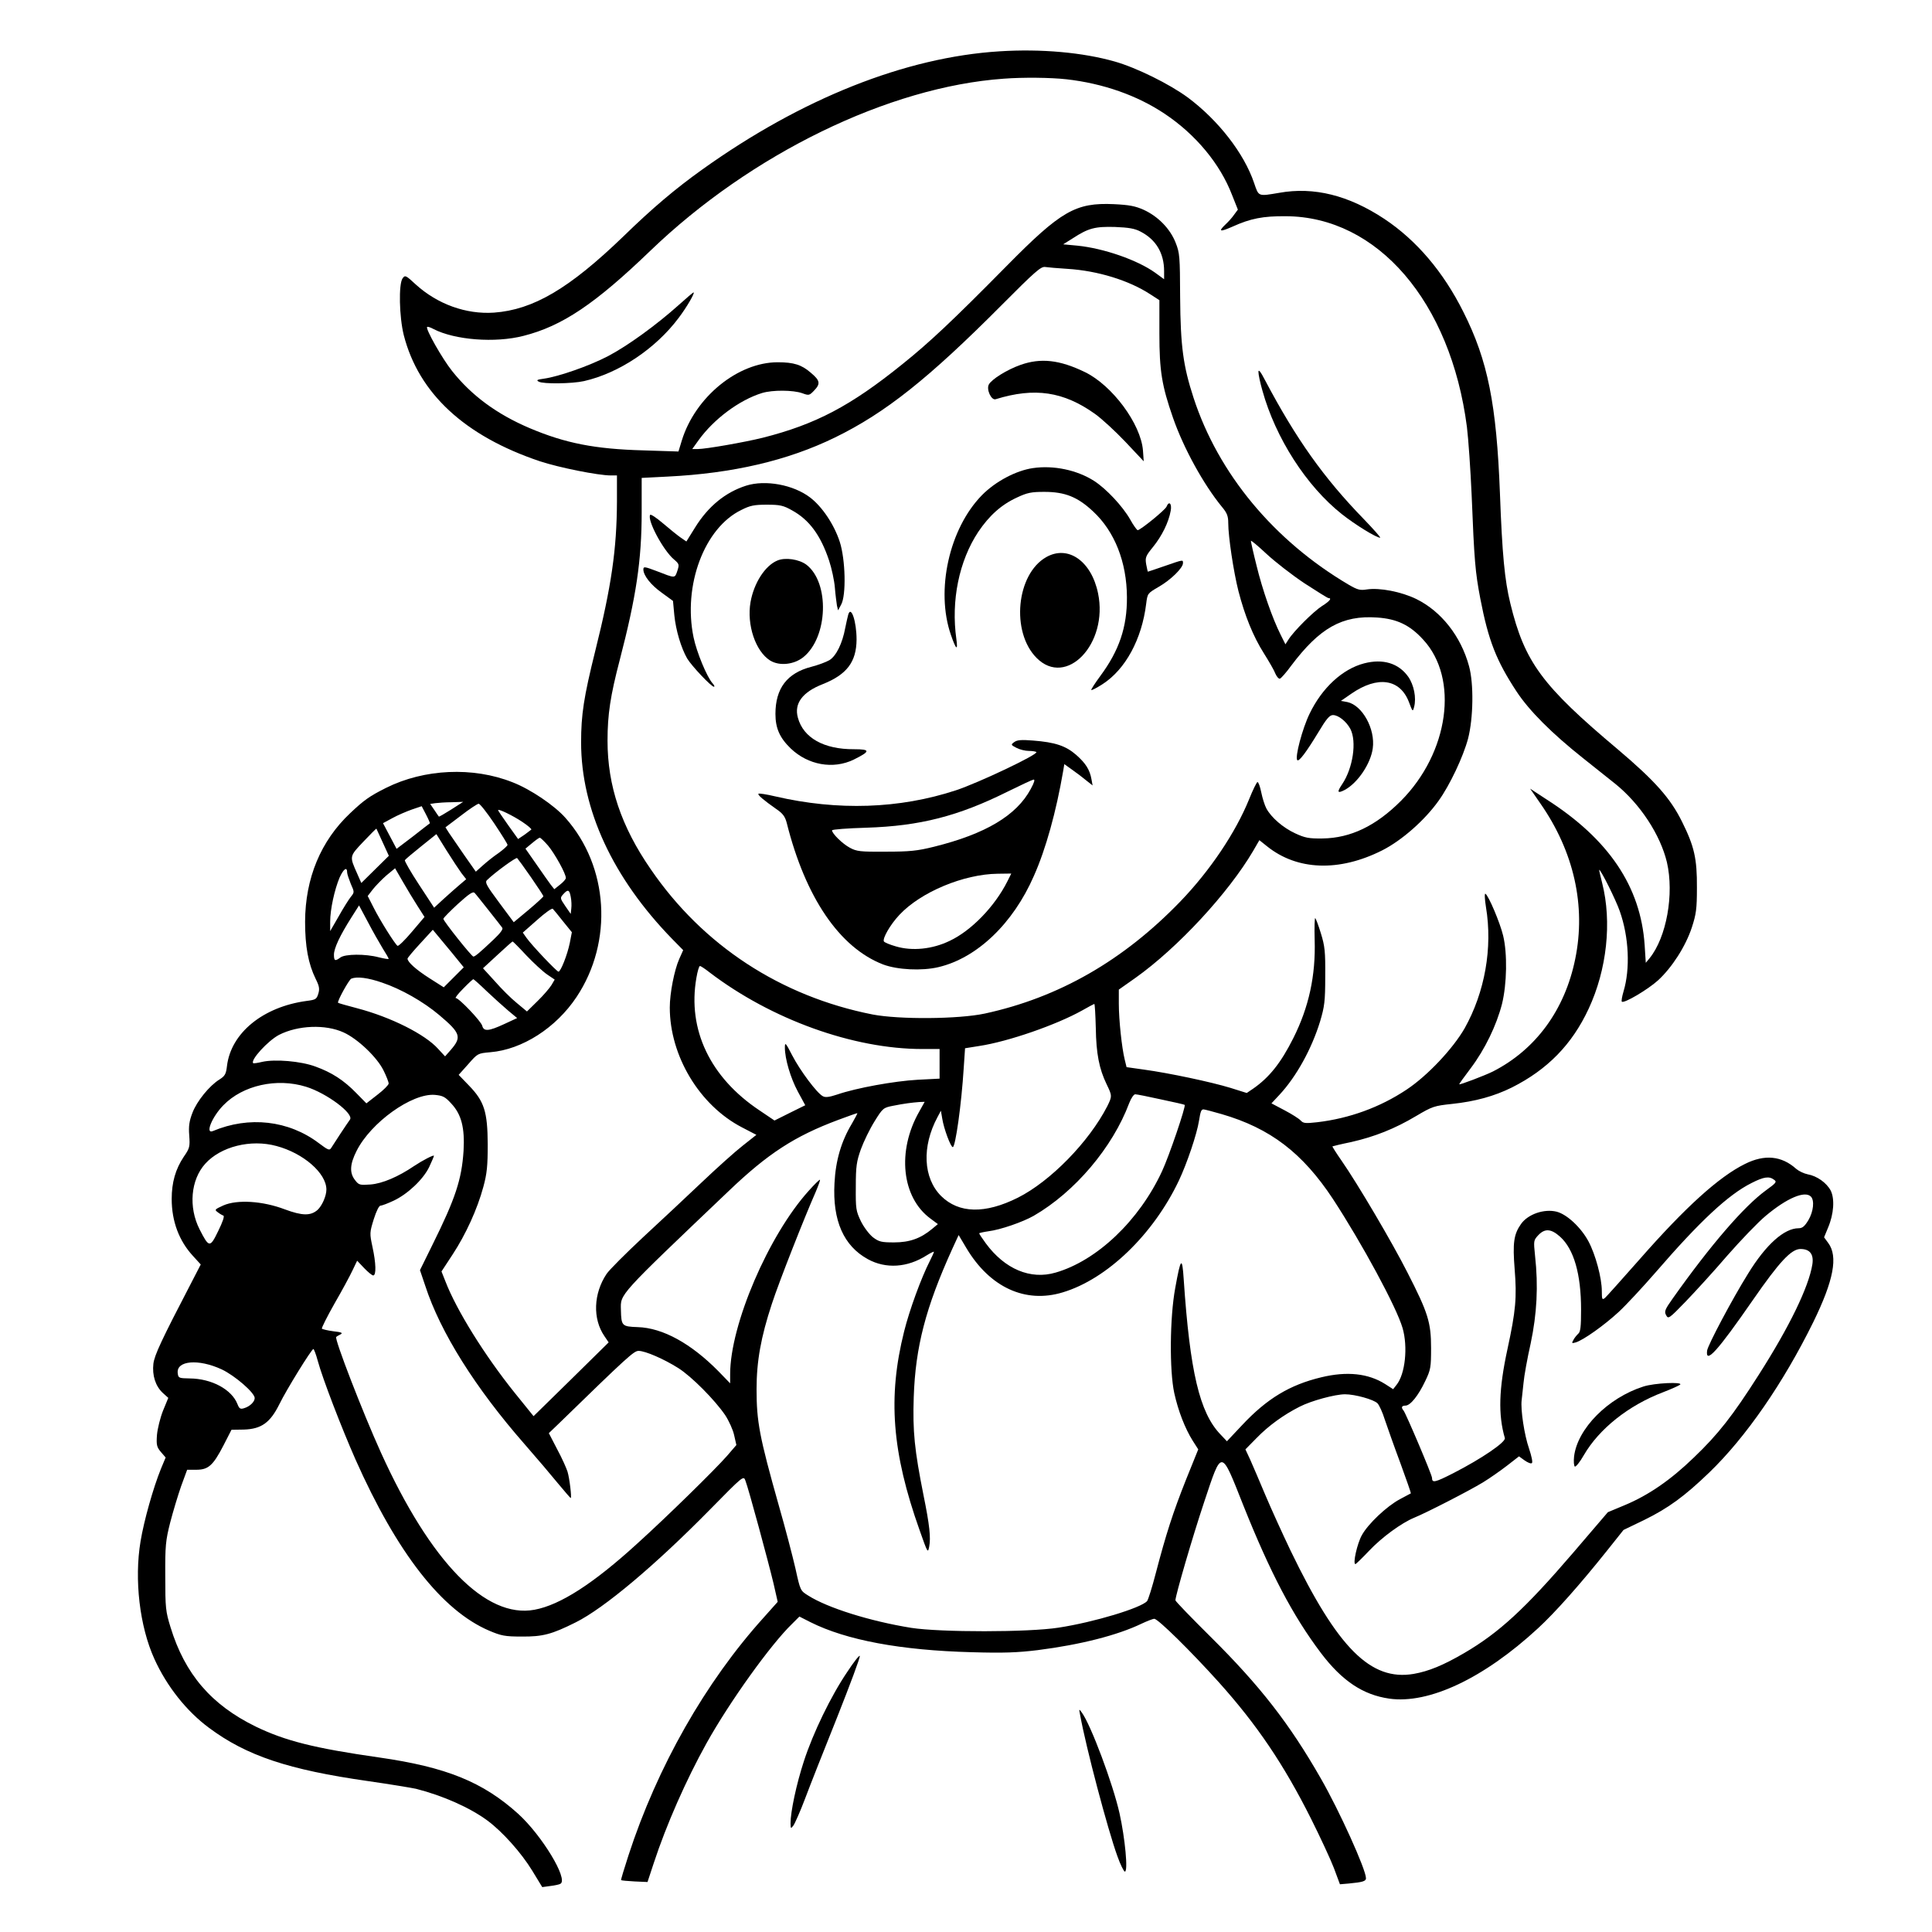 <?xml version="1.0" standalone="no"?>
<!DOCTYPE svg PUBLIC "-//W3C//DTD SVG 20010904//EN"
 "http://www.w3.org/TR/2001/REC-SVG-20010904/DTD/svg10.dtd">
<svg version="1.0" xmlns="http://www.w3.org/2000/svg"
 width="1024pt" height="1024pt" viewBox="0 0 1024 1024"
 preserveAspectRatio="xMidYMid meet">
<g transform="translate(0,1024) scale(0.1,-0.1)"
fill="#000000" stroke="none">
<path d="M5298 9968 c-499 -31 -1050 -250 -1578 -628 -140 -100 -262 -203
-416 -353 -287 -277 -478 -389 -686 -404 -148 -10 -299 45 -413 148 -54 50
-58 52 -71 34 -22 -30 -18 -205 6 -301 79 -309 323 -535 722 -669 100 -33 308
-75 376 -75 l32 0 0 -137 c-1 -253 -29 -449 -115 -793 -61 -245 -75 -338 -75
-485 0 -356 168 -718 482 -1041 l59 -60 -21 -47 c-26 -59 -50 -181 -50 -257 0
-256 157 -518 382 -635 l77 -40 -72 -57 c-40 -31 -138 -119 -218 -195 -80 -76
-220 -207 -312 -292 -91 -85 -178 -172 -192 -193 -70 -105 -74 -238 -12 -329
l23 -34 -199 -196 -199 -195 -101 125 c-158 197 -307 436 -366 589 l-21 53 59
90 c69 105 131 240 163 359 19 70 23 110 23 225 -1 173 -18 228 -101 313 l-53
55 51 57 c50 57 50 57 117 63 169 14 348 129 457 293 195 293 170 692 -59 949
-58 66 -187 153 -281 189 -209 83 -468 71 -670 -30 -88 -44 -117 -65 -190
-134 -156 -147 -238 -344 -239 -575 0 -132 17 -223 56 -303 19 -38 22 -53 14
-79 -9 -29 -14 -32 -61 -38 -232 -31 -402 -170 -423 -345 -5 -43 -11 -53 -39
-71 -54 -33 -121 -116 -144 -177 -17 -44 -21 -71 -17 -120 4 -59 3 -67 -29
-113 -44 -66 -64 -136 -64 -224 0 -118 39 -222 113 -302 l41 -45 -47 -91
c-163 -313 -198 -389 -204 -435 -7 -62 11 -118 49 -154 l30 -27 -28 -68 c-15
-38 -29 -95 -32 -128 -4 -54 -1 -65 21 -91 l25 -29 -25 -60 c-41 -101 -90
-275 -108 -384 -34 -203 -5 -451 73 -623 66 -146 171 -278 290 -366 199 -148
421 -222 842 -282 118 -17 233 -36 255 -41 142 -36 286 -100 378 -168 80 -59
180 -171 238 -266 l53 -87 44 6 c24 3 48 8 53 12 41 25 -98 255 -224 370 -187
169 -381 248 -737 299 -343 49 -498 88 -655 164 -235 115 -375 278 -451 526
-26 84 -28 102 -28 270 -1 162 2 190 26 285 15 58 41 144 58 193 l32 87 48 0
c64 0 89 22 144 128 l43 84 66 1 c92 3 139 36 188 135 37 76 170 291 180 292
3 0 14 -28 23 -62 26 -96 126 -355 200 -523 220 -495 458 -801 709 -908 64
-27 83 -31 172 -31 112 -1 160 12 286 75 151 75 423 304 712 598 177 180 178
181 188 153 16 -40 122 -432 149 -545 l22 -97 -74 -83 c-309 -342 -564 -791
-717 -1261 -23 -71 -41 -130 -39 -131 2 -2 34 -5 72 -7 l68 -3 33 100 c67 204
171 440 280 636 122 219 340 523 453 632 l39 39 59 -30 c190 -95 477 -149 854
-159 171 -5 243 -2 350 11 228 29 423 79 550 140 30 14 60 26 68 26 20 0 195
-173 341 -335 203 -226 345 -436 490 -725 48 -96 103 -214 121 -261 l32 -86
47 4 c73 7 91 12 91 28 0 46 -142 360 -240 530 -166 290 -322 490 -581 747
-104 103 -189 191 -189 196 0 25 90 334 152 520 95 285 88 286 208 -17 143
-358 263 -586 411 -782 112 -148 223 -222 362 -242 210 -30 501 107 789 373
91 84 221 230 367 413 l86 108 110 53 c128 63 213 125 344 251 195 188 393
475 552 798 108 221 132 348 79 419 l-22 30 21 51 c31 73 36 153 14 197 -22
41 -72 77 -122 86 -20 4 -47 17 -61 29 -77 69 -167 78 -271 26 -138 -68 -316
-229 -559 -506 -92 -104 -174 -196 -183 -204 -15 -12 -17 -9 -17 36 0 69 -33
193 -71 264 -40 74 -114 143 -169 157 -66 16 -151 -13 -188 -65 -39 -55 -45
-101 -34 -240 12 -150 6 -220 -38 -423 -46 -212 -50 -348 -14 -472 6 -21 -121
-108 -273 -186 -98 -50 -113 -53 -113 -25 0 16 -139 343 -151 357 -14 16 -10
26 10 26 26 0 68 52 105 130 29 60 31 73 31 175 0 136 -16 187 -125 400 -81
160 -265 472 -350 594 -28 40 -49 74 -48 75 2 1 46 12 100 23 123 28 230 70
344 138 86 51 96 54 190 64 123 13 224 41 317 87 189 95 319 228 407 417 97
208 124 460 72 666 -10 39 -17 71 -16 71 9 0 89 -161 109 -219 49 -138 56
-306 20 -426 -8 -27 -12 -51 -9 -54 11 -11 138 64 192 113 74 68 146 180 179
280 23 71 27 98 27 211 1 155 -14 219 -79 350 -62 125 -143 216 -340 383 -402
338 -494 462 -570 774 -30 123 -43 259 -55 583 -18 471 -64 704 -193 960 -107
215 -250 382 -420 495 -189 125 -373 171 -557 138 -113 -19 -108 -21 -133 52
-53 157 -189 332 -351 453 -98 72 -272 158 -388 191 -169 48 -389 68 -610 54z
m353 -148 c196 -22 377 -86 522 -183 165 -110 294 -266 357 -430 l31 -78 -20
-27 c-10 -15 -31 -38 -45 -51 -41 -39 -31 -42 37 -12 95 43 161 56 282 55 486
-2 874 -453 960 -1117 8 -65 19 -227 25 -360 14 -350 19 -408 46 -550 43 -223
85 -329 192 -492 67 -102 187 -222 352 -353 58 -46 135 -108 172 -137 131
-106 238 -269 273 -415 39 -169 -2 -398 -92 -509 l-20 -24 -6 94 c-21 310
-190 561 -520 772 l-87 57 54 -78 c178 -255 243 -543 185 -825 -55 -270 -209
-480 -436 -596 -42 -21 -176 -72 -179 -68 -1 1 26 39 61 85 76 101 137 228
166 341 26 106 29 267 6 362 -16 67 -77 212 -94 222 -5 3 -4 -28 3 -71 36
-216 -6 -451 -113 -642 -62 -108 -197 -252 -309 -326 -140 -93 -302 -152 -472
-172 -63 -7 -74 -6 -88 9 -9 10 -47 34 -85 54 l-70 37 43 46 c89 96 170 242
215 389 23 78 27 105 27 238 1 132 -2 160 -23 228 -13 43 -27 79 -30 81 -3 2
-5 -49 -3 -115 6 -190 -31 -358 -113 -521 -66 -132 -128 -209 -213 -268 l-34
-23 -86 27 c-101 31 -327 79 -459 97 l-92 13 -10 41 c-15 61 -31 209 -31 295
l0 75 88 62 c225 160 493 450 624 673 l33 57 40 -32 c160 -129 383 -137 611
-22 103 52 225 159 299 263 59 82 130 232 156 329 28 108 31 292 5 385 -43
158 -147 290 -279 355 -80 39 -194 61 -262 51 -36 -6 -50 -2 -95 24 -398 234
-693 590 -824 992 -55 169 -69 272 -71 533 -1 216 -2 234 -24 289 -29 74 -93
139 -169 174 -45 20 -76 26 -158 30 -203 9 -280 -35 -569 -328 -288 -292 -411
-407 -552 -520 -275 -222 -460 -319 -740 -390 -97 -24 -302 -60 -345 -60 l-29
0 33 46 c81 113 217 214 337 251 56 17 165 16 213 -1 35 -13 38 -12 62 13 36
37 33 54 -16 95 -49 43 -91 56 -176 56 -211 0 -437 -184 -508 -414 l-18 -59
-186 6 c-258 7 -414 38 -603 118 -174 74 -308 173 -411 303 -52 65 -142 224
-132 233 2 3 18 -2 34 -11 113 -58 326 -75 477 -36 205 52 379 169 672 451
533 513 1264 869 1873 912 103 8 251 6 331 -3z m395 -808 c81 -42 124 -114
124 -209 l0 -43 -48 35 c-94 67 -272 129 -412 143 l-75 7 51 32 c83 54 118 63
224 60 73 -3 104 -8 136 -25z m-388 -197 c160 -10 326 -61 439 -135 l48 -31 0
-177 c0 -199 13 -276 72 -446 56 -161 161 -352 259 -472 28 -33 34 -50 34 -87
0 -71 28 -257 54 -360 34 -131 78 -240 135 -330 27 -43 55 -91 61 -108 7 -16
18 -28 24 -26 6 2 33 32 59 68 151 201 271 269 456 256 104 -7 173 -39 244
-117 191 -206 137 -599 -118 -855 -133 -133 -267 -197 -415 -199 -73 -1 -93 3
-145 27 -65 30 -127 84 -153 132 -9 17 -21 55 -27 85 -6 30 -15 55 -20 55 -4
0 -24 -40 -44 -90 -72 -178 -208 -380 -365 -543 -302 -313 -644 -509 -1036
-594 -140 -30 -454 -32 -595 -5 -486 96 -899 365 -1176 770 -157 227 -229 443
-229 681 0 139 15 238 65 429 87 335 116 527 116 783 l0 181 137 7 c346 17
637 85 887 207 267 130 497 313 884 702 176 177 208 205 230 202 14 -2 68 -7
119 -10z m1255 -1666 c66 -43 124 -79 128 -79 20 0 6 -17 -34 -42 -44 -28
-150 -133 -178 -178 l-16 -25 -25 50 c-43 85 -97 239 -128 367 -17 67 -30 126
-30 131 0 5 37 -26 82 -68 45 -42 135 -112 201 -156z m-4522 -1200 c-35 -22
-64 -39 -65 -37 -2 2 -12 17 -24 35 l-22 32 27 4 c16 2 55 5 88 5 l60 2 -64
-41z m229 -74 c38 -57 70 -108 70 -113 0 -5 -21 -24 -47 -43 -27 -18 -64 -48
-84 -66 l-37 -33 -61 87 c-34 49 -70 102 -81 118 l-19 30 82 62 c45 35 88 63
94 63 7 0 44 -47 83 -105z m-342 1 c-2 -1 -42 -32 -89 -69 l-87 -66 -36 68
-36 68 50 27 c27 15 74 35 102 45 l53 18 23 -44 c13 -25 22 -46 20 -47z m490
8 c30 -20 51 -38 48 -41 -3 -3 -20 -15 -37 -28 l-33 -22 -53 74 c-29 41 -53
76 -53 79 0 9 77 -28 128 -62z m-739 -110 l32 -70 -73 -72 -73 -72 -22 50
c-41 92 -42 90 33 169 37 39 68 70 69 69 1 -2 16 -35 34 -74z m417 -162 l25
-32 -33 -28 c-18 -15 -56 -49 -85 -75 l-52 -48 -80 122 c-44 67 -78 126 -75
130 2 4 41 37 86 73 l81 65 54 -87 c30 -48 66 -102 79 -120z m459 146 c35 -42
96 -151 94 -172 0 -6 -14 -22 -31 -35 l-30 -24 -19 24 c-10 13 -44 62 -76 108
l-58 83 35 29 c19 16 37 29 41 29 4 0 24 -19 44 -42z m-91 -167 c36 -52 66
-98 66 -101 0 -4 -35 -36 -79 -73 l-78 -65 -78 105 c-66 89 -76 106 -64 118
42 41 155 123 160 117 4 -4 37 -49 73 -101z m-974 24 c0 -7 9 -34 19 -59 20
-45 20 -45 0 -70 -11 -14 -40 -60 -64 -103 l-45 -78 0 50 c0 65 23 170 50 234
21 46 40 60 40 26z m373 -177 l37 -58 -67 -79 c-37 -44 -71 -77 -76 -74 -13 8
-93 135 -127 203 l-31 61 27 35 c15 19 48 53 72 74 l46 38 41 -71 c23 -40 58
-98 78 -129z m377 -23 c35 -44 67 -85 72 -92 6 -7 -9 -28 -45 -62 -75 -71 -99
-91 -108 -91 -9 0 -159 188 -159 200 0 5 35 40 77 79 60 54 80 68 89 58 6 -6
39 -48 74 -92z m435 72 c4 -19 5 -47 3 -62 l-3 -29 -29 42 c-28 41 -28 43 -11
62 25 28 33 25 40 -13z m-997 -273 c18 -28 32 -53 32 -56 0 -3 -23 1 -52 8
-71 19 -179 18 -204 -1 -28 -21 -34 -18 -34 15 0 34 32 102 93 198 l40 63 47
-88 c25 -48 61 -111 78 -139z m956 143 l47 -58 -11 -57 c-13 -63 -48 -152 -60
-152 -9 0 -142 140 -170 180 l-19 27 76 67 c41 37 79 64 83 59 4 -4 29 -34 54
-66z m-587 -169 l61 -75 -53 -53 -53 -53 -77 49 c-69 44 -115 85 -115 103 0 4
30 40 67 80 l67 73 20 -24 c12 -14 49 -59 83 -100z m393 -12 c38 -40 88 -86
110 -101 l40 -27 -17 -29 c-10 -16 -42 -54 -73 -84 l-57 -56 -54 45 c-30 24
-82 76 -116 115 l-63 69 77 71 c42 39 78 71 80 71 2 0 35 -33 73 -74z m971
-90 c327 -249 761 -406 1127 -406 l92 0 0 -78 0 -79 -117 -6 c-123 -7 -323
-43 -425 -78 -42 -14 -64 -17 -77 -9 -31 16 -120 135 -162 216 -35 68 -39 72
-39 42 0 -60 30 -162 69 -234 l39 -72 -81 -40 -82 -41 -80 54 c-261 174 -382
428 -334 702 6 35 14 63 19 63 4 0 27 -15 51 -34z m-1736 -54 c101 -34 219
-101 303 -172 114 -96 120 -117 61 -185 l-30 -34 -37 40 c-69 77 -250 168
-429 215 -54 14 -99 27 -101 29 -7 6 58 123 70 128 30 12 88 5 163 -21z m554
-45 c36 -34 88 -81 114 -103 l48 -40 -69 -32 c-82 -38 -108 -40 -116 -9 -6 24
-123 147 -140 147 -6 0 12 23 39 50 27 28 51 50 54 50 2 0 34 -28 70 -63z
m3229 -195 c2 -137 18 -217 57 -298 30 -62 30 -64 4 -117 -97 -189 -301 -398
-474 -485 -174 -87 -313 -84 -407 9 -95 95 -103 262 -19 418 l18 34 7 -41 c8
-53 45 -152 56 -152 14 0 46 226 58 420 l7 104 75 12 c153 23 409 112 545 188
33 19 62 34 65 35 3 0 6 -56 8 -127z m-3987 -24 c75 -34 178 -132 212 -202 15
-30 27 -61 27 -69 0 -7 -26 -34 -59 -59 l-59 -46 -53 54 c-67 69 -131 110
-217 141 -78 29 -214 40 -282 25 -24 -6 -46 -9 -48 -7 -16 16 78 119 137 150
100 51 246 57 342 13z m-199 -288 c110 -34 255 -143 233 -174 -14 -19 -88
-131 -100 -151 -9 -14 -17 -10 -65 26 -160 121 -370 145 -562 64 -42 -17 -4
76 56 137 103 106 283 146 438 98z m769 -88 c55 -58 73 -130 66 -252 -10 -152
-43 -252 -165 -498 l-66 -134 28 -83 c80 -246 265 -541 527 -840 63 -72 142
-165 177 -208 35 -42 65 -77 67 -77 6 0 -6 104 -17 140 -6 19 -30 73 -55 119
l-44 85 48 46 c374 364 403 390 428 390 35 0 134 -43 210 -91 70 -44 194 -169
249 -250 19 -29 41 -77 47 -105 l12 -53 -50 -58 c-64 -73 -320 -324 -475 -464
-232 -212 -409 -326 -545 -351 -258 -48 -550 251 -814 833 -97 214 -248 605
-237 613 2 2 11 8 22 13 15 8 8 12 -37 17 -31 4 -59 11 -61 14 -2 4 28 64 67
133 40 69 83 149 96 177 l24 50 37 -39 c20 -21 42 -39 48 -39 17 0 15 65 -4
152 -15 71 -15 75 7 146 14 44 28 72 36 72 8 0 39 12 69 26 75 35 158 114 189
179 14 30 25 56 25 59 0 7 -60 -24 -105 -54 -84 -57 -168 -93 -231 -98 -57 -4
-62 -3 -82 23 -30 38 -28 84 8 155 76 151 293 306 414 297 43 -4 55 -10 87
-45z m3762 21 c67 -14 124 -27 126 -29 8 -6 -83 -273 -120 -352 -121 -261
-345 -474 -564 -537 -133 -39 -269 18 -370 155 -19 26 -35 50 -35 53 0 2 22 7
49 11 64 8 182 49 240 82 218 126 418 362 506 597 10 26 24 47 32 47 8 0 69
-12 136 -27z m-1281 -65 c-119 -209 -93 -455 60 -567 l39 -29 -30 -25 c-61
-51 -120 -72 -202 -72 -67 0 -80 3 -112 27 -20 16 -48 53 -64 85 -26 55 -28
65 -27 183 0 109 4 134 27 199 15 41 47 107 72 147 44 71 47 73 98 83 60 12
100 17 140 20 l28 1 -29 -52z m1603 -13 c258 -75 429 -206 590 -450 153 -234
337 -573 369 -684 29 -100 14 -244 -32 -301 l-18 -23 -42 27 c-90 57 -203 69
-339 36 -167 -40 -288 -113 -420 -254 l-80 -85 -35 37 c-110 115 -161 332
-194 821 -8 124 -16 116 -45 -46 -29 -156 -31 -438 -5 -557 21 -95 57 -187 97
-251 l30 -47 -65 -161 c-69 -174 -105 -285 -160 -495 -19 -74 -40 -140 -46
-148 -31 -36 -280 -112 -470 -141 -159 -25 -626 -25 -780 -1 -218 35 -444 106
-546 171 -42 26 -42 26 -68 144 -15 65 -54 215 -88 333 -103 365 -118 445
-118 617 0 148 23 276 81 452 38 117 173 459 233 595 14 33 24 61 22 63 -2 2
-29 -24 -60 -59 -213 -236 -416 -710 -416 -971 l0 -49 -62 64 c-145 147 -295
230 -428 234 -84 3 -87 6 -89 92 -2 85 -18 68 571 629 208 199 350 291 580
377 53 20 99 36 102 36 2 0 -11 -25 -29 -56 -56 -93 -86 -195 -92 -315 -11
-199 49 -333 177 -403 95 -52 209 -45 311 20 21 13 39 22 39 19 0 -3 -9 -24
-21 -47 -46 -90 -109 -262 -137 -375 -87 -347 -65 -640 82 -1053 43 -122 44
-124 51 -87 9 47 2 114 -30 271 -48 241 -58 339 -52 521 9 266 63 474 204 785
l34 74 41 -69 c124 -208 312 -295 510 -235 235 70 480 306 616 592 43 91 96
247 107 318 8 50 12 60 24 60 5 0 48 -11 96 -25z m-5010 -169 c143 -38 265
-144 265 -231 0 -34 -23 -86 -47 -108 -37 -32 -81 -31 -173 3 -118 45 -253 53
-326 21 -46 -21 -48 -23 -30 -36 10 -8 24 -16 30 -18 7 -3 -4 -34 -27 -81 -44
-91 -49 -90 -99 8 -60 118 -47 263 30 348 82 91 241 131 377 94z m7938 -179
c16 -11 11 -17 -43 -56 -117 -85 -295 -292 -494 -573 -42 -59 -46 -70 -35 -89
11 -21 15 -19 103 72 50 52 150 161 221 244 72 82 163 177 204 211 112 94 207
134 239 102 20 -20 14 -79 -13 -125 -20 -33 -32 -43 -52 -43 -76 0 -173 -86
-268 -241 -83 -133 -214 -380 -217 -408 -9 -73 54 -4 243 269 140 202 203 270
252 270 50 0 71 -28 63 -81 -19 -120 -122 -332 -285 -587 -137 -215 -214 -314
-344 -438 -123 -119 -240 -199 -364 -251 l-91 -38 -184 -215 c-255 -297 -393
-424 -578 -532 -110 -64 -187 -96 -267 -110 -228 -39 -403 136 -653 654 -43
90 -103 222 -133 293 -30 72 -66 155 -80 187 l-26 56 59 60 c63 65 143 123
228 166 62 32 189 66 241 66 53 0 153 -28 172 -48 9 -9 27 -48 39 -87 13 -38
49 -141 82 -229 32 -87 57 -160 56 -161 -2 -1 -28 -15 -58 -31 -71 -38 -169
-131 -202 -191 -25 -45 -49 -153 -34 -153 3 0 36 32 72 70 68 72 172 148 240
176 62 25 292 143 364 187 36 22 93 62 128 89 l63 49 29 -21 c17 -12 34 -19
39 -15 6 3 -1 36 -15 78 -25 72 -45 206 -39 255 2 15 6 56 10 92 3 36 20 130
38 210 33 157 41 303 23 465 -8 78 -8 81 17 108 35 37 68 35 116 -8 73 -66
111 -198 111 -386 0 -93 -3 -119 -16 -129 -8 -8 -20 -22 -25 -33 -10 -17 -8
-18 13 -12 40 12 150 90 227 161 41 38 128 132 195 209 236 273 386 413 510
475 65 33 93 37 119 17z m-8228 -1005 c70 -33 175 -124 175 -152 0 -20 -26
-45 -57 -54 -19 -6 -25 -2 -34 21 -30 78 -136 136 -254 137 -57 1 -60 2 -63
28 -8 67 110 77 233 20z"/>
<path d="M3598 8624 c-117 -105 -271 -217 -376 -272 -100 -52 -261 -108 -339
-119 -37 -5 -42 -8 -27 -16 23 -13 176 -11 239 3 185 42 379 171 502 335 44
58 88 135 79 135 -3 0 -38 -30 -78 -66z"/>
<path d="M6670 8268 c0 -13 9 -57 21 -98 70 -252 233 -506 421 -655 72 -57
183 -125 203 -125 5 0 -34 44 -86 98 -213 219 -359 425 -523 735 -25 48 -36
62 -36 45z"/>
<path d="M5409 8306 c-71 -25 -153 -76 -168 -104 -14 -26 13 -85 36 -78 207
64 360 41 527 -78 35 -25 108 -92 161 -148 l97 -103 -4 57 c-11 141 -163 346
-308 416 -134 65 -234 76 -341 38z"/>
<path d="M5475 7759 c-90 -13 -199 -71 -270 -143 -174 -177 -247 -505 -165
-741 27 -79 38 -87 29 -23 -29 204 14 415 116 569 58 86 122 144 205 182 55
26 77 30 145 30 110 0 177 -27 259 -104 114 -106 178 -268 179 -454 1 -159
-41 -283 -142 -419 -28 -38 -49 -71 -47 -73 2 -3 29 11 60 31 121 78 208 238
231 426 7 55 7 55 67 90 63 36 128 100 128 125 0 19 4 20 -97 -15 -47 -16 -87
-30 -89 -30 -1 0 -5 18 -9 39 -6 36 -3 44 37 93 46 57 82 129 93 191 7 38 -9
54 -22 22 -6 -17 -139 -125 -153 -125 -4 0 -23 26 -40 57 -40 70 -126 162
-191 204 -91 58 -215 84 -324 68z"/>
<path d="M3955 7666 c-110 -35 -201 -109 -271 -222 l-46 -74 -32 22 c-17 12
-59 46 -93 75 -34 29 -64 49 -67 44 -17 -27 69 -188 126 -236 28 -24 29 -27
18 -61 -14 -40 -9 -40 -112 0 -61 23 -68 24 -68 8 0 -32 39 -82 98 -124 l59
-43 7 -75 c8 -81 36 -174 68 -230 24 -40 128 -150 142 -150 5 0 2 8 -7 18 -30
33 -85 166 -101 244 -57 275 57 580 253 675 47 24 69 28 136 28 69 0 87 -4
133 -30 91 -50 151 -131 196 -265 14 -42 28 -107 31 -145 3 -39 9 -81 11 -95
l6 -25 16 30 c28 49 23 240 -7 333 -30 92 -93 186 -157 235 -89 68 -237 95
-339 63z"/>
<path d="M5545 7287 c-158 -90 -188 -396 -51 -534 158 -159 381 75 326 342
-35 171 -159 258 -275 192z"/>
<path d="M4120 7269 c-65 -27 -124 -119 -142 -220 -21 -120 26 -261 104 -310
49 -30 126 -22 176 18 131 106 140 395 16 490 -39 29 -112 40 -154 22z"/>
<path d="M4496 6983 c-3 -10 -10 -42 -16 -71 -15 -82 -48 -149 -84 -171 -17
-10 -60 -26 -95 -35 -129 -33 -191 -114 -191 -250 0 -76 23 -127 81 -183 92
-88 225 -112 334 -59 89 44 90 55 2 55 -160 -1 -269 60 -298 167 -21 75 24
136 132 178 128 51 178 118 179 236 0 96 -29 182 -44 133z"/>
<path d="M7230 6724 c-115 -30 -223 -130 -289 -267 -38 -78 -79 -232 -65 -246
9 -9 48 43 111 147 43 72 60 92 78 92 29 0 71 -34 92 -73 35 -67 14 -208 -43
-293 -29 -43 -26 -51 13 -31 69 37 138 139 149 221 14 102 -55 228 -135 245
l-34 6 55 38 c140 97 259 79 306 -45 19 -51 20 -52 27 -25 13 48 -1 117 -31
160 -51 72 -134 97 -234 71z"/>
<path d="M5376 6307 c-19 -14 -19 -15 12 -31 17 -9 46 -16 65 -16 18 0 37 -3
40 -6 12 -12 -306 -163 -427 -203 -299 -98 -625 -109 -957 -32 -46 11 -86 17
-89 14 -6 -6 29 -35 93 -80 37 -25 48 -41 57 -75 99 -395 280 -661 511 -750
75 -28 204 -35 293 -14 204 48 396 231 506 484 63 141 118 340 155 555 l6 37
42 -30 c23 -16 57 -42 75 -57 l33 -26 -6 33 c-9 50 -30 84 -81 129 -55 48
-112 67 -229 76 -62 5 -84 3 -99 -8z m87 -249 c-75 -140 -239 -238 -513 -306
-89 -22 -128 -26 -255 -26 -136 -1 -154 1 -191 21 -39 21 -94 75 -94 92 0 5
82 11 183 14 282 9 486 61 747 191 69 34 131 63 138 64 9 1 3 -17 -15 -50z
m-124 -490 c-67 -133 -191 -261 -306 -315 -91 -44 -198 -55 -285 -29 -32 9
-60 21 -63 26 -9 15 33 89 82 141 113 121 341 216 521 218 l72 1 -21 -42z"/>
<path d="M8710 2891 c-188 -60 -349 -223 -367 -370 -3 -27 -1 -51 4 -54 5 -3
27 24 48 61 81 139 236 263 420 333 44 17 84 35 90 40 17 16 -137 9 -195 -10z"/>
<path d="M4491 1379 c-87 -128 -182 -325 -230 -473 -40 -122 -71 -269 -71
-330 1 -29 1 -30 15 -12 8 11 36 74 61 140 25 67 102 262 171 434 68 172 123
318 120 325 -2 6 -32 -32 -66 -84z"/>
<path d="M5725 1150 c31 -172 146 -606 197 -747 16 -46 35 -83 40 -83 18 0 1
177 -28 308 -35 157 -152 469 -200 535 -15 21 -16 21 -9 -13z"/>
</g>
</svg>
